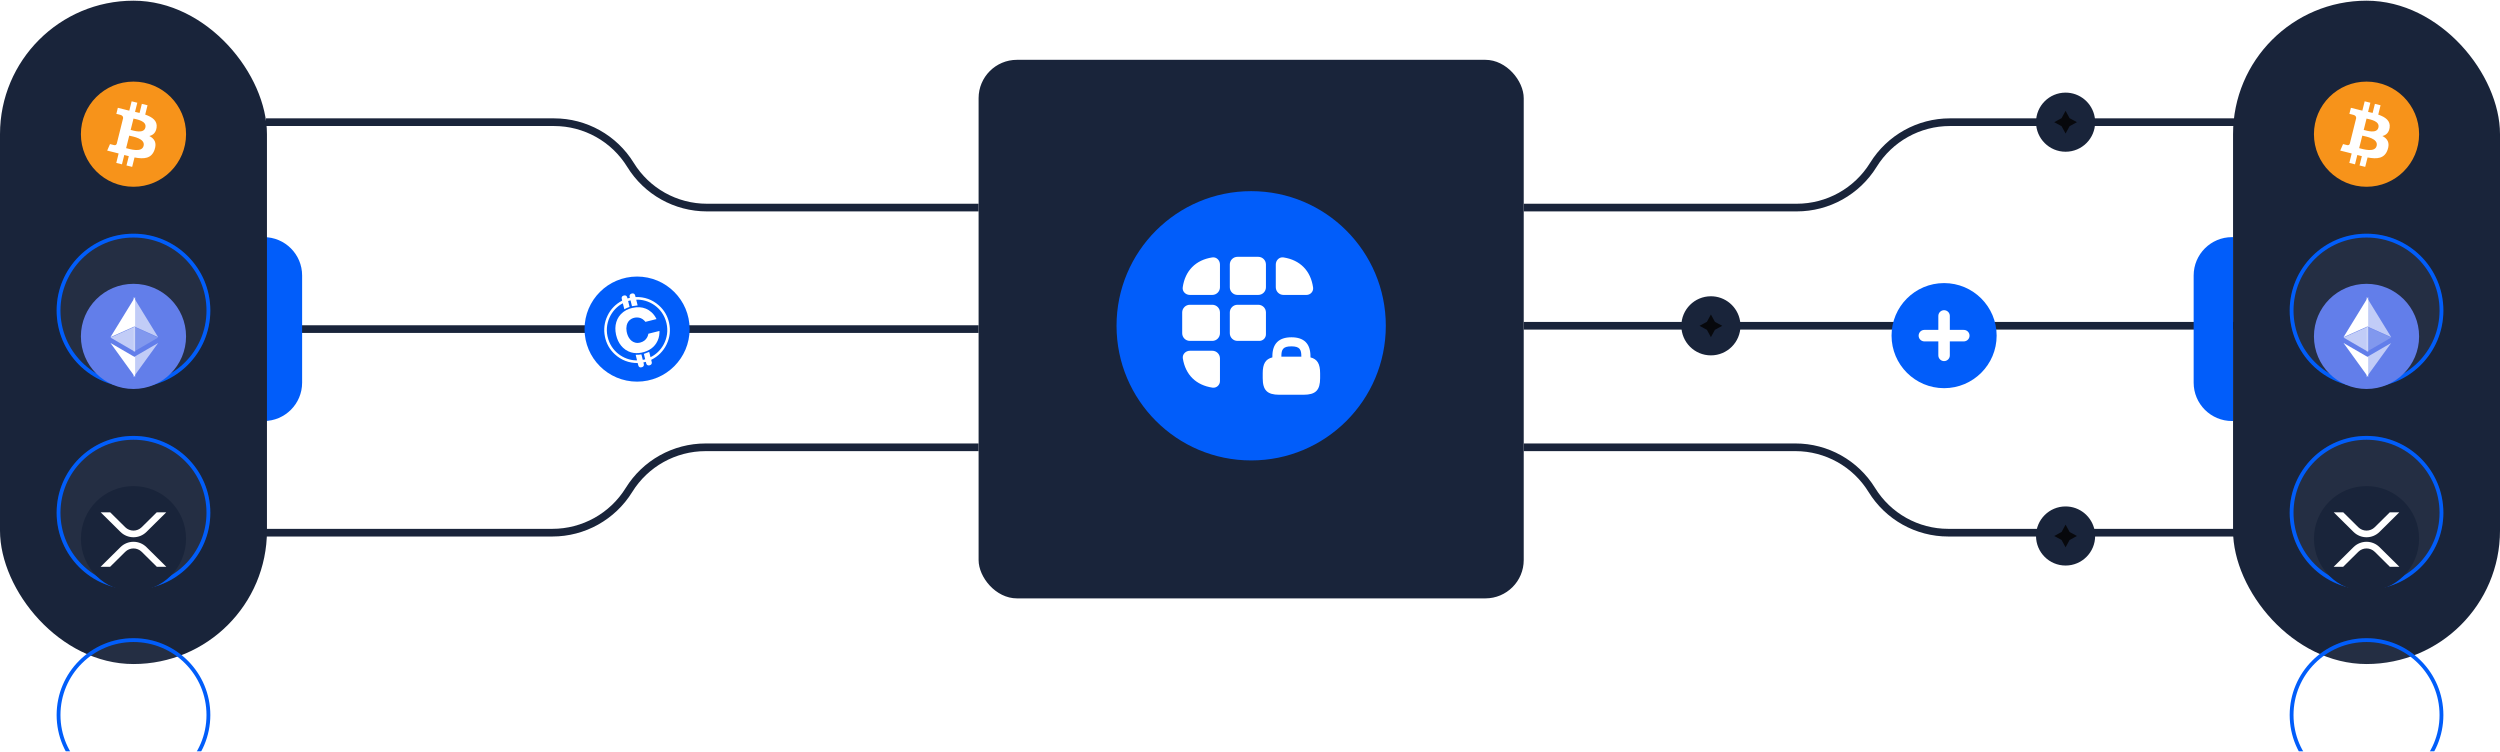 <svg width="326" height="98" viewBox="0 0 326 98" fill="none" xmlns="http://www.w3.org/2000/svg">
<rect x="127.609" y="7.801" width="71.085" height="70.228" rx="5" fill="#19243A"/>
<path fill-rule="evenodd" clip-rule="evenodd" d="M72.254 16.434H34.684V15.434H72.254C76.49 15.434 80.423 17.631 82.642 21.238C84.68 24.55 88.29 26.567 92.179 26.567H127.608V27.567H92.179C87.943 27.567 84.011 25.37 81.791 21.762C79.753 18.451 76.143 16.434 72.254 16.434ZM127.608 43.411H34.684V42.411H127.608V43.411ZM92.006 58.828C88.11 58.828 84.492 60.844 82.443 64.157C80.212 67.765 76.273 69.961 72.031 69.961H34.256V68.961H72.031C75.926 68.961 79.544 66.945 81.593 63.631C83.824 60.023 87.764 57.828 92.006 57.828H127.608V58.828H92.006Z" fill="#19243A"/>
<path fill-rule="evenodd" clip-rule="evenodd" d="M254.048 68.961L295.044 68.961L295.044 69.961L254.048 69.961C249.813 69.961 245.88 67.763 243.66 64.156C241.622 60.844 238.012 58.827 234.124 58.827L198.695 58.827L198.695 57.827L234.124 57.827C238.36 57.827 242.292 60.025 244.512 63.632C246.55 66.944 250.16 68.961 254.048 68.961ZM198.695 41.983L295.044 41.983L295.044 42.983L198.695 42.983L198.695 41.983ZM234.297 26.567C238.193 26.567 241.811 24.55 243.859 21.237C246.09 17.629 250.03 15.433 254.272 15.433L295.473 15.433L295.473 16.433L254.272 16.433C250.377 16.433 246.759 18.45 244.71 21.763C242.479 25.371 238.539 27.567 234.297 27.567L198.695 27.567L198.695 26.567L234.297 26.567Z" fill="#19243A"/>
<circle cx="163.153" cy="42.483" r="17.557" fill="#015DFA"/>
<path d="M34.258 30.922H34.397C37.158 30.922 39.397 33.16 39.397 35.922L39.397 49.902C39.397 52.664 37.158 54.902 34.397 54.902H34.258L34.258 30.922Z" fill="#015DFA"/>
<path d="M291.191 54.902L291.053 54.902C288.291 54.902 286.053 52.664 286.053 49.902L286.053 35.922C286.053 33.16 288.291 30.922 291.053 30.922L291.191 30.922L291.191 54.902Z" fill="#015DFA"/>
<rect y="0.09" width="34.811" height="86.501" rx="17.406" fill="#19243A"/>
<g filter="url(#filter0_ddddd_4_9534)">
<circle cx="17.406" cy="17.496" r="10.021" transform="rotate(90 17.406 17.496)" fill="white" fill-opacity="0.05"/>
<circle cx="17.406" cy="17.496" r="9.771" transform="rotate(90 17.406 17.496)" stroke="#015DFA" stroke-width="0.5"/>
</g>
<g clip-path="url(#clip0_4_9534)">
<path d="M17.406 24.354C21.192 24.354 24.262 21.284 24.262 17.497C24.262 13.71 21.192 10.641 17.406 10.641C13.619 10.641 10.549 13.71 10.549 17.497C10.549 21.284 13.619 24.354 17.406 24.354Z" fill="#F7931A"/>
<path d="M20.419 16.648C20.553 15.75 19.869 15.267 18.934 14.944L19.237 13.727L18.497 13.543L18.201 14.728C18.006 14.679 17.806 14.634 17.607 14.588L17.905 13.396L17.165 13.211L16.861 14.428C16.7 14.391 16.541 14.355 16.388 14.316L16.389 14.312L15.367 14.057L15.17 14.848C15.17 14.848 15.72 14.974 15.708 14.982C16.008 15.057 16.062 15.255 16.053 15.413L15.708 16.8C15.729 16.805 15.755 16.812 15.785 16.824L15.707 16.805L15.222 18.747C15.185 18.838 15.092 18.974 14.883 18.923C14.89 18.933 14.344 18.788 14.344 18.788L13.977 19.636L14.941 19.877C15.12 19.922 15.296 19.969 15.468 20.013L15.162 21.244L15.902 21.428L16.205 20.211C16.408 20.265 16.604 20.316 16.796 20.364L16.493 21.576L17.234 21.76L17.54 20.532C18.804 20.771 19.753 20.674 20.153 19.532C20.476 18.612 20.137 18.081 19.473 17.735C19.957 17.624 20.321 17.306 20.419 16.648ZM18.726 19.021C18.497 19.941 16.948 19.444 16.446 19.319L16.853 17.688C17.355 17.814 18.965 18.062 18.726 19.021ZM18.955 16.635C18.746 17.472 17.457 17.046 17.039 16.942L17.408 15.463C17.826 15.568 19.173 15.762 18.955 16.635Z" fill="white"/>
</g>
<g filter="url(#filter1_ddddd_4_9534)">
<circle cx="17.406" cy="43.865" r="10.021" transform="rotate(90 17.406 43.865)" fill="white" fill-opacity="0.05"/>
<circle cx="17.406" cy="43.865" r="9.771" transform="rotate(90 17.406 43.865)" stroke="#015DFA" stroke-width="0.5"/>
</g>
<g clip-path="url(#clip1_4_9534)">
<path d="M17.406 50.723C21.192 50.723 24.262 47.653 24.262 43.867C24.262 40.08 21.192 37.01 17.406 37.01C13.619 37.01 10.549 40.08 10.549 43.867C10.549 47.653 13.619 50.723 17.406 50.723Z" fill="#627EEA"/>
<path d="M17.406 38.725V42.526L20.619 43.962L17.406 38.725Z" fill="white" fill-opacity="0.602"/>
<path d="M17.619 38.725L14.406 43.962L17.619 42.526V38.725Z" fill="white"/>
<path d="M17.406 46.59V49.172L20.621 44.725L17.406 46.59Z" fill="white" fill-opacity="0.602"/>
<path d="M17.619 49.172V46.589L14.406 44.725L17.619 49.172Z" fill="white"/>
<path d="M17.406 45.882L20.619 44.017L17.406 42.582V45.882Z" fill="white" fill-opacity="0.2"/>
<path d="M14.406 44.017L17.619 45.882V42.582L14.406 44.017Z" fill="white" fill-opacity="0.602"/>
</g>
<g filter="url(#filter2_ddddd_4_9534)">
<circle cx="17.406" cy="70.24" r="10.021" transform="rotate(90 17.406 70.24)" fill="white" fill-opacity="0.05"/>
<circle cx="17.406" cy="70.24" r="9.771" transform="rotate(90 17.406 70.24)" stroke="#015DFA" stroke-width="0.5"/>
</g>
<g clip-path="url(#clip2_4_9534)">
<path d="M17.406 77.098C21.192 77.098 24.262 74.028 24.262 70.242C24.262 66.455 21.192 63.385 17.406 63.385C13.619 63.385 10.549 66.455 10.549 70.242C10.549 74.028 13.619 77.098 17.406 77.098Z" fill="#19243A"/>
<path d="M20.434 66.812H21.673L19.095 69.365C18.645 69.809 18.037 70.058 17.405 70.058C16.772 70.058 16.165 69.809 15.714 69.365L13.134 66.812H14.375L16.333 68.751C16.618 69.032 17.003 69.19 17.404 69.19C17.805 69.19 18.189 69.032 18.474 68.751L20.434 66.812ZM14.36 73.91H13.119L15.714 71.342C16.165 70.898 16.772 70.649 17.405 70.649C18.037 70.649 18.645 70.898 19.095 71.342L21.69 73.91H20.45L18.476 71.955C18.191 71.674 17.806 71.516 17.405 71.516C17.005 71.516 16.62 71.674 16.335 71.955L14.359 73.91H14.36Z" fill="white"/>
</g>
<rect x="291.189" y="0.09" width="34.811" height="86.501" rx="17.406" fill="#19243A"/>
<g filter="url(#filter3_ddddd_4_9534)">
<circle cx="308.596" cy="17.496" r="10.021" transform="rotate(90 308.596 17.496)" fill="white" fill-opacity="0.05"/>
<circle cx="308.596" cy="17.496" r="9.771" transform="rotate(90 308.596 17.496)" stroke="#015DFA" stroke-width="0.5"/>
</g>
<g clip-path="url(#clip3_4_9534)">
<path d="M308.595 24.354C312.382 24.354 315.452 21.284 315.452 17.497C315.452 13.71 312.382 10.641 308.595 10.641C304.808 10.641 301.738 13.71 301.738 17.497C301.738 21.284 304.808 24.354 308.595 24.354Z" fill="#F7931A"/>
<path d="M311.608 16.648C311.743 15.75 311.058 15.267 310.123 14.944L310.426 13.727L309.686 13.543L309.39 14.728C309.196 14.679 308.996 14.634 308.797 14.588L309.095 13.396L308.354 13.211L308.051 14.428C307.889 14.391 307.731 14.355 307.577 14.316L307.578 14.312L306.557 14.057L306.36 14.848C306.36 14.848 306.909 14.974 306.898 14.982C307.198 15.057 307.252 15.255 307.243 15.413L306.897 16.8C306.918 16.805 306.944 16.812 306.974 16.824L306.896 16.805L306.412 18.747C306.375 18.838 306.282 18.974 306.072 18.923C306.08 18.933 305.534 18.788 305.534 18.788L305.166 19.636L306.13 19.877C306.309 19.922 306.485 19.969 306.658 20.013L306.351 21.244L307.091 21.428L307.395 20.211C307.597 20.265 307.793 20.316 307.985 20.364L307.683 21.576L308.423 21.76L308.73 20.532C309.993 20.771 310.943 20.674 311.343 19.532C311.665 18.612 311.327 18.081 310.662 17.735C311.146 17.624 311.511 17.306 311.608 16.648ZM309.915 19.021C309.687 19.941 308.138 19.444 307.635 19.319L308.042 17.688C308.545 17.814 310.155 18.062 309.915 19.021ZM310.144 16.635C309.936 17.472 308.647 17.046 308.229 16.942L308.597 15.463C309.015 15.568 310.362 15.762 310.144 16.635Z" fill="white"/>
</g>
<g filter="url(#filter4_ddddd_4_9534)">
<circle cx="308.596" cy="43.865" r="10.021" transform="rotate(90 308.596 43.865)" fill="white" fill-opacity="0.05"/>
<circle cx="308.596" cy="43.865" r="9.771" transform="rotate(90 308.596 43.865)" stroke="#015DFA" stroke-width="0.5"/>
</g>
<g clip-path="url(#clip4_4_9534)">
<path d="M308.595 50.723C312.382 50.723 315.452 47.653 315.452 43.867C315.452 40.08 312.382 37.01 308.595 37.01C304.808 37.01 301.738 40.08 301.738 43.867C301.738 47.653 304.808 50.723 308.595 50.723Z" fill="#627EEA"/>
<path d="M308.596 38.725V42.526L311.809 43.962L308.596 38.725Z" fill="white" fill-opacity="0.602"/>
<path d="M308.809 38.725L305.596 43.962L308.809 42.526V38.725Z" fill="white"/>
<path d="M308.596 46.59V49.172L311.811 44.725L308.596 46.59Z" fill="white" fill-opacity="0.602"/>
<path d="M308.809 49.172V46.589L305.596 44.725L308.809 49.172Z" fill="white"/>
<path d="M308.596 45.882L311.809 44.017L308.596 42.582V45.882Z" fill="white" fill-opacity="0.2"/>
<path d="M305.596 44.017L308.809 45.882V42.582L305.596 44.017Z" fill="white" fill-opacity="0.602"/>
</g>
<g filter="url(#filter5_ddddd_4_9534)">
<circle cx="308.596" cy="70.24" r="10.021" transform="rotate(90 308.596 70.24)" fill="white" fill-opacity="0.05"/>
<circle cx="308.596" cy="70.24" r="9.771" transform="rotate(90 308.596 70.24)" stroke="#015DFA" stroke-width="0.5"/>
</g>
<g clip-path="url(#clip5_4_9534)">
<path d="M308.595 77.098C312.382 77.098 315.452 74.028 315.452 70.242C315.452 66.455 312.382 63.385 308.595 63.385C304.808 63.385 301.738 66.455 301.738 70.242C301.738 74.028 304.808 77.098 308.595 77.098Z" fill="#19243A"/>
<path d="M311.624 66.812H312.862L310.285 69.365C309.834 69.809 309.227 70.058 308.594 70.058C307.961 70.058 307.354 69.809 306.903 69.365L304.324 66.812H305.564L307.523 68.751C307.808 69.032 308.192 69.19 308.593 69.19C308.994 69.19 309.379 69.032 309.664 68.751L311.624 66.812ZM305.549 73.91H304.309L306.903 71.342C307.354 70.898 307.961 70.649 308.594 70.649C309.227 70.649 309.834 70.898 310.285 71.342L312.88 73.91H311.639L309.665 71.955C309.38 71.674 308.996 71.516 308.595 71.516C308.194 71.516 307.81 71.674 307.524 71.955L305.549 73.91H305.549Z" fill="white"/>
</g>
<circle cx="83.076" cy="42.914" r="6.852" fill="#015DFA"/>
<path fill-rule="evenodd" clip-rule="evenodd" d="M83.069 46.988C83.013 46.745 82.947 46.51 82.893 46.264C83.15 46.275 83.394 46.252 83.638 46.212C83.703 46.453 83.754 46.69 83.821 46.928C83.928 46.902 84.026 46.878 84.133 46.853C84.073 46.61 84.015 46.375 83.959 46.147C84.194 46.059 84.422 45.974 84.655 45.887C84.712 46.114 84.77 46.343 84.828 46.574C86.204 45.937 87.386 44.165 86.907 42.129C86.411 40.024 84.501 38.999 82.963 39.083C83.025 39.332 83.086 39.58 83.146 39.826C82.9 39.86 82.659 39.893 82.411 39.928C82.349 39.679 82.285 39.427 82.22 39.167C82.111 39.197 82.011 39.223 81.908 39.251C81.972 39.512 82.035 39.765 82.098 40.023C81.857 40.102 81.633 40.202 81.413 40.328C81.347 40.061 81.282 39.805 81.218 39.547C79.725 40.318 78.7 42.224 79.311 44.209C79.913 46.164 81.73 47.035 83.069 46.988ZM84.915 46.924C84.938 47.019 84.96 47.112 84.984 47.204C84.998 47.261 85.005 47.319 84.991 47.377C84.97 47.46 84.93 47.531 84.856 47.574C84.747 47.637 84.629 47.674 84.502 47.641C84.385 47.611 84.309 47.533 84.275 47.416C84.254 47.343 84.237 47.268 84.215 47.186C84.11 47.211 84.007 47.235 83.901 47.26C83.919 47.335 83.937 47.402 83.953 47.47C84.001 47.667 83.905 47.832 83.71 47.884C83.654 47.898 83.596 47.913 83.539 47.912C83.399 47.91 83.283 47.815 83.243 47.677C83.218 47.589 83.198 47.5 83.175 47.412C83.17 47.39 83.163 47.368 83.156 47.342C82.01 47.344 81.006 46.969 80.163 46.188C79.491 45.566 79.065 44.798 78.882 43.899C78.69 42.954 78.802 42.043 79.218 41.174C79.633 40.305 80.276 39.652 81.128 39.2C81.121 39.166 81.115 39.132 81.107 39.098C81.093 39.039 81.076 38.981 81.065 38.921C81.036 38.757 81.129 38.605 81.287 38.555C81.327 38.543 81.368 38.533 81.409 38.525C81.574 38.492 81.729 38.584 81.78 38.746C81.797 38.801 81.81 38.858 81.826 38.918C81.93 38.89 82.029 38.864 82.136 38.836C82.124 38.781 82.11 38.728 82.099 38.674C82.07 38.537 82.126 38.401 82.245 38.33C82.328 38.281 82.422 38.257 82.518 38.26C82.661 38.264 82.774 38.356 82.815 38.495C82.837 38.573 82.856 38.653 82.877 38.734C84.039 38.701 85.062 39.059 85.93 39.835C86.607 40.44 87.046 41.194 87.245 42.082C87.463 43.06 87.359 44.007 86.924 44.91C86.488 45.812 85.813 46.478 84.915 46.924Z" fill="white"/>
<path fill-rule="evenodd" clip-rule="evenodd" d="M85.993 43.156C85.993 43.24 85.996 43.315 85.993 43.389C85.973 43.882 85.844 44.342 85.576 44.759C85.34 45.126 85.032 45.415 84.652 45.625C84.23 45.858 83.777 45.99 83.3 46.037C82.835 46.083 82.386 46.015 81.958 45.825C81.69 45.706 81.451 45.543 81.238 45.339C80.876 44.991 80.626 44.573 80.461 44.1C80.36 43.81 80.292 43.513 80.26 43.207C80.204 42.654 80.276 42.12 80.514 41.615C80.626 41.379 80.775 41.168 80.953 40.977C81.371 40.531 81.894 40.279 82.481 40.146C82.784 40.078 83.09 40.044 83.401 40.064C83.988 40.102 84.502 40.316 84.943 40.707C85.214 40.947 85.42 41.236 85.584 41.556C85.591 41.57 85.596 41.586 85.606 41.609C85.122 41.73 84.642 41.85 84.166 41.969C84.108 41.905 84.056 41.842 83.998 41.785C83.737 41.526 83.421 41.396 83.056 41.398C82.799 41.4 82.553 41.459 82.327 41.586C82.002 41.768 81.816 42.055 81.724 42.408C81.664 42.697 81.663 42.931 81.708 43.194C81.762 43.503 81.855 43.798 82.025 44.064C82.22 44.371 82.484 44.588 82.839 44.682C83.066 44.741 83.291 44.723 83.514 44.661C83.906 44.554 84.209 44.334 84.4 43.968C84.458 43.857 84.498 43.741 84.525 43.619C84.531 43.587 84.538 43.556 84.546 43.518C85.025 43.398 85.504 43.279 85.993 43.156Z" fill="white"/>
<path d="M170.885 46.603V46.466C170.885 44.813 170.045 43.982 168.401 43.982C166.756 43.982 165.917 44.822 165.917 46.466V46.603C165.018 46.826 164.658 47.443 164.658 48.676V49.309C164.658 50.894 165.249 51.476 166.825 51.476H169.977C171.561 51.476 172.144 50.885 172.144 49.309V48.676C172.144 47.451 171.784 46.826 170.885 46.603ZM168.392 45.164C169.497 45.164 169.694 45.584 169.694 46.466V46.509H167.091V46.466C167.091 45.584 167.287 45.164 168.392 45.164Z" fill="white"/>
<path d="M158.08 33.567C158.628 33.483 159.083 33.941 159.083 34.496V37.458C159.083 38.01 158.635 38.458 158.083 38.458H155.158C154.606 38.458 154.148 38.007 154.228 37.46C154.543 35.289 155.919 33.898 158.08 33.567Z" fill="white"/>
<path d="M170.371 38.458H167.363C166.811 38.458 166.363 38.01 166.363 37.458V34.496C166.363 33.942 166.818 33.483 167.366 33.567C169.539 33.902 170.922 35.309 171.228 37.498C171.296 38.004 170.885 38.458 170.371 38.458Z" fill="white"/>
<path d="M158.083 45.738C158.635 45.738 159.083 46.186 159.083 46.738V49.695C159.083 50.209 158.629 50.62 158.115 50.551C155.963 50.231 154.587 48.875 154.243 46.747C154.154 46.197 154.614 45.738 155.171 45.738H158.083Z" fill="white"/>
<path d="M159.083 40.742C159.083 40.19 158.635 39.742 158.083 39.742H155.158C154.606 39.742 154.158 40.19 154.158 40.742V43.453C154.158 44.005 154.606 44.453 155.158 44.453H158.083C158.635 44.453 159.083 44.005 159.083 43.453V40.742Z" fill="white"/>
<path d="M165.078 40.742C165.078 40.19 164.63 39.742 164.078 39.742H161.367C160.815 39.742 160.367 40.19 160.367 40.742V43.453C160.367 44.005 160.815 44.453 161.367 44.453H164.221C164.692 44.453 165.078 44.067 165.078 43.596V40.742Z" fill="white"/>
<path d="M165.078 34.49C165.078 33.938 164.63 33.49 164.078 33.49H161.367C160.815 33.49 160.367 33.938 160.367 34.49V37.458C160.367 38.01 160.815 38.458 161.367 38.458H164.078C164.63 38.458 165.078 38.01 165.078 37.458V34.49Z" fill="white"/>
<circle cx="253.51" cy="43.766" r="6.852" fill="#015DFA"/>
<path d="M250.939 43.768H256.078" stroke="white" stroke-width="1.5" stroke-linecap="round"/>
<path d="M253.508 46.338V41.199" stroke="white" stroke-width="1.5" stroke-linecap="round"/>
<circle cx="268.923" cy="15.501" r="2.569" fill="#07080C"/>
<path d="M273.194 15.624C273.046 13.744 271.54 12.238 269.66 12.09C269.56 12.084 269.453 12.078 269.352 12.078C267.223 12.078 265.498 13.803 265.498 15.932C265.498 18.061 267.223 19.786 269.352 19.786C271.481 19.786 273.206 18.061 273.206 15.932C273.206 15.831 273.2 15.725 273.194 15.624ZM269.874 16.454L269.352 17.414L268.83 16.454L267.87 15.932L268.83 15.41L269.352 14.45L269.874 15.41L270.834 15.932L269.874 16.454Z" fill="#19243A"/>
<circle cx="222.673" cy="42.056" r="2.569" fill="#07080C"/>
<path d="M226.944 42.178C226.796 40.299 225.29 38.793 223.41 38.645C223.31 38.639 223.203 38.633 223.102 38.633C220.973 38.633 219.248 40.358 219.248 42.487C219.248 44.615 220.973 46.341 223.102 46.341C225.231 46.341 226.956 44.615 226.956 42.487C226.956 42.386 226.95 42.279 226.944 42.178ZM223.624 43.009L223.102 43.969L222.58 43.009L221.62 42.487L222.58 41.965L223.102 41.005L223.624 41.965L224.584 42.487L223.624 43.009Z" fill="#19243A"/>
<circle cx="268.923" cy="69.462" r="2.569" fill="#07080C"/>
<path d="M273.194 69.585C273.046 67.705 271.54 66.199 269.66 66.051C269.56 66.045 269.453 66.039 269.352 66.039C267.223 66.039 265.498 67.764 265.498 69.893C265.498 72.022 267.223 73.747 269.352 73.747C271.481 73.747 273.206 72.022 273.206 69.893C273.206 69.792 273.2 69.686 273.194 69.585ZM269.874 70.415L269.352 71.375L268.83 70.415L267.87 69.893L268.83 69.371L269.352 68.411L269.874 69.371L270.834 69.893L269.874 70.415Z" fill="#19243A"/>
<defs>
<filter id="filter0_ddddd_4_9534" x="2.385" y="6.475" width="30.043" height="38.043" filterUnits="userSpaceOnUse" color-interpolation-filters="sRGB">
<feFlood flood-opacity="0" result="BackgroundImageFix"/>
<feColorMatrix in="SourceAlpha" type="matrix" values="0 0 0 0 0 0 0 0 0 0 0 0 0 0 0 0 0 0 127 0" result="hardAlpha"/>
<feOffset/>
<feColorMatrix type="matrix" values="0 0 0 0 0.035 0 0 0 0 0.086 0 0 0 0 0.165 0 0 0 0.05 0"/>
<feBlend mode="normal" in2="BackgroundImageFix" result="effect1_dropShadow_4_9534"/>
<feColorMatrix in="SourceAlpha" type="matrix" values="0 0 0 0 0 0 0 0 0 0 0 0 0 0 0 0 0 0 127 0" result="hardAlpha"/>
<feOffset dy="1"/>
<feGaussianBlur stdDeviation="1"/>
<feColorMatrix type="matrix" values="0 0 0 0 0.035 0 0 0 0 0.086 0 0 0 0 0.165 0 0 0 0.05 0"/>
<feBlend mode="normal" in2="effect1_dropShadow_4_9534" result="effect2_dropShadow_4_9534"/>
<feColorMatrix in="SourceAlpha" type="matrix" values="0 0 0 0 0 0 0 0 0 0 0 0 0 0 0 0 0 0 127 0" result="hardAlpha"/>
<feOffset dy="3"/>
<feGaussianBlur stdDeviation="1.5"/>
<feColorMatrix type="matrix" values="0 0 0 0 0.035 0 0 0 0 0.086 0 0 0 0 0.165 0 0 0 0.09 0"/>
<feBlend mode="normal" in2="effect2_dropShadow_4_9534" result="effect3_dropShadow_4_9534"/>
<feColorMatrix in="SourceAlpha" type="matrix" values="0 0 0 0 0 0 0 0 0 0 0 0 0 0 0 0 0 0 127 0" result="hardAlpha"/>
<feOffset dy="7"/>
<feGaussianBlur stdDeviation="2"/>
<feColorMatrix type="matrix" values="0 0 0 0 0.035 0 0 0 0 0.086 0 0 0 0 0.165 0 0 0 0.05 0"/>
<feBlend mode="normal" in2="effect3_dropShadow_4_9534" result="effect4_dropShadow_4_9534"/>
<feColorMatrix in="SourceAlpha" type="matrix" values="0 0 0 0 0 0 0 0 0 0 0 0 0 0 0 0 0 0 127 0" result="hardAlpha"/>
<feOffset dy="12"/>
<feGaussianBlur stdDeviation="2.5"/>
<feColorMatrix type="matrix" values="0 0 0 0 0.035 0 0 0 0 0.086 0 0 0 0 0.165 0 0 0 0.01 0"/>
<feBlend mode="normal" in2="effect4_dropShadow_4_9534" result="effect5_dropShadow_4_9534"/>
<feBlend mode="normal" in="SourceGraphic" in2="effect5_dropShadow_4_9534" result="shape"/>
</filter>
<filter id="filter1_ddddd_4_9534" x="2.385" y="32.844" width="30.043" height="38.043" filterUnits="userSpaceOnUse" color-interpolation-filters="sRGB">
<feFlood flood-opacity="0" result="BackgroundImageFix"/>
<feColorMatrix in="SourceAlpha" type="matrix" values="0 0 0 0 0 0 0 0 0 0 0 0 0 0 0 0 0 0 127 0" result="hardAlpha"/>
<feOffset/>
<feColorMatrix type="matrix" values="0 0 0 0 0.035 0 0 0 0 0.086 0 0 0 0 0.165 0 0 0 0.05 0"/>
<feBlend mode="normal" in2="BackgroundImageFix" result="effect1_dropShadow_4_9534"/>
<feColorMatrix in="SourceAlpha" type="matrix" values="0 0 0 0 0 0 0 0 0 0 0 0 0 0 0 0 0 0 127 0" result="hardAlpha"/>
<feOffset dy="1"/>
<feGaussianBlur stdDeviation="1"/>
<feColorMatrix type="matrix" values="0 0 0 0 0.035 0 0 0 0 0.086 0 0 0 0 0.165 0 0 0 0.05 0"/>
<feBlend mode="normal" in2="effect1_dropShadow_4_9534" result="effect2_dropShadow_4_9534"/>
<feColorMatrix in="SourceAlpha" type="matrix" values="0 0 0 0 0 0 0 0 0 0 0 0 0 0 0 0 0 0 127 0" result="hardAlpha"/>
<feOffset dy="3"/>
<feGaussianBlur stdDeviation="1.5"/>
<feColorMatrix type="matrix" values="0 0 0 0 0.035 0 0 0 0 0.086 0 0 0 0 0.165 0 0 0 0.09 0"/>
<feBlend mode="normal" in2="effect2_dropShadow_4_9534" result="effect3_dropShadow_4_9534"/>
<feColorMatrix in="SourceAlpha" type="matrix" values="0 0 0 0 0 0 0 0 0 0 0 0 0 0 0 0 0 0 127 0" result="hardAlpha"/>
<feOffset dy="7"/>
<feGaussianBlur stdDeviation="2"/>
<feColorMatrix type="matrix" values="0 0 0 0 0.035 0 0 0 0 0.086 0 0 0 0 0.165 0 0 0 0.05 0"/>
<feBlend mode="normal" in2="effect3_dropShadow_4_9534" result="effect4_dropShadow_4_9534"/>
<feColorMatrix in="SourceAlpha" type="matrix" values="0 0 0 0 0 0 0 0 0 0 0 0 0 0 0 0 0 0 127 0" result="hardAlpha"/>
<feOffset dy="12"/>
<feGaussianBlur stdDeviation="2.5"/>
<feColorMatrix type="matrix" values="0 0 0 0 0.035 0 0 0 0 0.086 0 0 0 0 0.165 0 0 0 0.01 0"/>
<feBlend mode="normal" in2="effect4_dropShadow_4_9534" result="effect5_dropShadow_4_9534"/>
<feBlend mode="normal" in="SourceGraphic" in2="effect5_dropShadow_4_9534" result="shape"/>
</filter>
<filter id="filter2_ddddd_4_9534" x="2.385" y="59.219" width="30.043" height="38.043" filterUnits="userSpaceOnUse" color-interpolation-filters="sRGB">
<feFlood flood-opacity="0" result="BackgroundImageFix"/>
<feColorMatrix in="SourceAlpha" type="matrix" values="0 0 0 0 0 0 0 0 0 0 0 0 0 0 0 0 0 0 127 0" result="hardAlpha"/>
<feOffset/>
<feColorMatrix type="matrix" values="0 0 0 0 0.035 0 0 0 0 0.086 0 0 0 0 0.165 0 0 0 0.05 0"/>
<feBlend mode="normal" in2="BackgroundImageFix" result="effect1_dropShadow_4_9534"/>
<feColorMatrix in="SourceAlpha" type="matrix" values="0 0 0 0 0 0 0 0 0 0 0 0 0 0 0 0 0 0 127 0" result="hardAlpha"/>
<feOffset dy="1"/>
<feGaussianBlur stdDeviation="1"/>
<feColorMatrix type="matrix" values="0 0 0 0 0.035 0 0 0 0 0.086 0 0 0 0 0.165 0 0 0 0.05 0"/>
<feBlend mode="normal" in2="effect1_dropShadow_4_9534" result="effect2_dropShadow_4_9534"/>
<feColorMatrix in="SourceAlpha" type="matrix" values="0 0 0 0 0 0 0 0 0 0 0 0 0 0 0 0 0 0 127 0" result="hardAlpha"/>
<feOffset dy="3"/>
<feGaussianBlur stdDeviation="1.5"/>
<feColorMatrix type="matrix" values="0 0 0 0 0.035 0 0 0 0 0.086 0 0 0 0 0.165 0 0 0 0.09 0"/>
<feBlend mode="normal" in2="effect2_dropShadow_4_9534" result="effect3_dropShadow_4_9534"/>
<feColorMatrix in="SourceAlpha" type="matrix" values="0 0 0 0 0 0 0 0 0 0 0 0 0 0 0 0 0 0 127 0" result="hardAlpha"/>
<feOffset dy="7"/>
<feGaussianBlur stdDeviation="2"/>
<feColorMatrix type="matrix" values="0 0 0 0 0.035 0 0 0 0 0.086 0 0 0 0 0.165 0 0 0 0.05 0"/>
<feBlend mode="normal" in2="effect3_dropShadow_4_9534" result="effect4_dropShadow_4_9534"/>
<feColorMatrix in="SourceAlpha" type="matrix" values="0 0 0 0 0 0 0 0 0 0 0 0 0 0 0 0 0 0 127 0" result="hardAlpha"/>
<feOffset dy="12"/>
<feGaussianBlur stdDeviation="2.5"/>
<feColorMatrix type="matrix" values="0 0 0 0 0.035 0 0 0 0 0.086 0 0 0 0 0.165 0 0 0 0.01 0"/>
<feBlend mode="normal" in2="effect4_dropShadow_4_9534" result="effect5_dropShadow_4_9534"/>
<feBlend mode="normal" in="SourceGraphic" in2="effect5_dropShadow_4_9534" result="shape"/>
</filter>
<filter id="filter3_ddddd_4_9534" x="293.574" y="6.475" width="30.043" height="38.043" filterUnits="userSpaceOnUse" color-interpolation-filters="sRGB">
<feFlood flood-opacity="0" result="BackgroundImageFix"/>
<feColorMatrix in="SourceAlpha" type="matrix" values="0 0 0 0 0 0 0 0 0 0 0 0 0 0 0 0 0 0 127 0" result="hardAlpha"/>
<feOffset/>
<feColorMatrix type="matrix" values="0 0 0 0 0.035 0 0 0 0 0.086 0 0 0 0 0.165 0 0 0 0.05 0"/>
<feBlend mode="normal" in2="BackgroundImageFix" result="effect1_dropShadow_4_9534"/>
<feColorMatrix in="SourceAlpha" type="matrix" values="0 0 0 0 0 0 0 0 0 0 0 0 0 0 0 0 0 0 127 0" result="hardAlpha"/>
<feOffset dy="1"/>
<feGaussianBlur stdDeviation="1"/>
<feColorMatrix type="matrix" values="0 0 0 0 0.035 0 0 0 0 0.086 0 0 0 0 0.165 0 0 0 0.05 0"/>
<feBlend mode="normal" in2="effect1_dropShadow_4_9534" result="effect2_dropShadow_4_9534"/>
<feColorMatrix in="SourceAlpha" type="matrix" values="0 0 0 0 0 0 0 0 0 0 0 0 0 0 0 0 0 0 127 0" result="hardAlpha"/>
<feOffset dy="3"/>
<feGaussianBlur stdDeviation="1.5"/>
<feColorMatrix type="matrix" values="0 0 0 0 0.035 0 0 0 0 0.086 0 0 0 0 0.165 0 0 0 0.09 0"/>
<feBlend mode="normal" in2="effect2_dropShadow_4_9534" result="effect3_dropShadow_4_9534"/>
<feColorMatrix in="SourceAlpha" type="matrix" values="0 0 0 0 0 0 0 0 0 0 0 0 0 0 0 0 0 0 127 0" result="hardAlpha"/>
<feOffset dy="7"/>
<feGaussianBlur stdDeviation="2"/>
<feColorMatrix type="matrix" values="0 0 0 0 0.035 0 0 0 0 0.086 0 0 0 0 0.165 0 0 0 0.05 0"/>
<feBlend mode="normal" in2="effect3_dropShadow_4_9534" result="effect4_dropShadow_4_9534"/>
<feColorMatrix in="SourceAlpha" type="matrix" values="0 0 0 0 0 0 0 0 0 0 0 0 0 0 0 0 0 0 127 0" result="hardAlpha"/>
<feOffset dy="12"/>
<feGaussianBlur stdDeviation="2.5"/>
<feColorMatrix type="matrix" values="0 0 0 0 0.035 0 0 0 0 0.086 0 0 0 0 0.165 0 0 0 0.01 0"/>
<feBlend mode="normal" in2="effect4_dropShadow_4_9534" result="effect5_dropShadow_4_9534"/>
<feBlend mode="normal" in="SourceGraphic" in2="effect5_dropShadow_4_9534" result="shape"/>
</filter>
<filter id="filter4_ddddd_4_9534" x="293.574" y="32.844" width="30.043" height="38.043" filterUnits="userSpaceOnUse" color-interpolation-filters="sRGB">
<feFlood flood-opacity="0" result="BackgroundImageFix"/>
<feColorMatrix in="SourceAlpha" type="matrix" values="0 0 0 0 0 0 0 0 0 0 0 0 0 0 0 0 0 0 127 0" result="hardAlpha"/>
<feOffset/>
<feColorMatrix type="matrix" values="0 0 0 0 0.035 0 0 0 0 0.086 0 0 0 0 0.165 0 0 0 0.05 0"/>
<feBlend mode="normal" in2="BackgroundImageFix" result="effect1_dropShadow_4_9534"/>
<feColorMatrix in="SourceAlpha" type="matrix" values="0 0 0 0 0 0 0 0 0 0 0 0 0 0 0 0 0 0 127 0" result="hardAlpha"/>
<feOffset dy="1"/>
<feGaussianBlur stdDeviation="1"/>
<feColorMatrix type="matrix" values="0 0 0 0 0.035 0 0 0 0 0.086 0 0 0 0 0.165 0 0 0 0.05 0"/>
<feBlend mode="normal" in2="effect1_dropShadow_4_9534" result="effect2_dropShadow_4_9534"/>
<feColorMatrix in="SourceAlpha" type="matrix" values="0 0 0 0 0 0 0 0 0 0 0 0 0 0 0 0 0 0 127 0" result="hardAlpha"/>
<feOffset dy="3"/>
<feGaussianBlur stdDeviation="1.5"/>
<feColorMatrix type="matrix" values="0 0 0 0 0.035 0 0 0 0 0.086 0 0 0 0 0.165 0 0 0 0.09 0"/>
<feBlend mode="normal" in2="effect2_dropShadow_4_9534" result="effect3_dropShadow_4_9534"/>
<feColorMatrix in="SourceAlpha" type="matrix" values="0 0 0 0 0 0 0 0 0 0 0 0 0 0 0 0 0 0 127 0" result="hardAlpha"/>
<feOffset dy="7"/>
<feGaussianBlur stdDeviation="2"/>
<feColorMatrix type="matrix" values="0 0 0 0 0.035 0 0 0 0 0.086 0 0 0 0 0.165 0 0 0 0.05 0"/>
<feBlend mode="normal" in2="effect3_dropShadow_4_9534" result="effect4_dropShadow_4_9534"/>
<feColorMatrix in="SourceAlpha" type="matrix" values="0 0 0 0 0 0 0 0 0 0 0 0 0 0 0 0 0 0 127 0" result="hardAlpha"/>
<feOffset dy="12"/>
<feGaussianBlur stdDeviation="2.5"/>
<feColorMatrix type="matrix" values="0 0 0 0 0.035 0 0 0 0 0.086 0 0 0 0 0.165 0 0 0 0.01 0"/>
<feBlend mode="normal" in2="effect4_dropShadow_4_9534" result="effect5_dropShadow_4_9534"/>
<feBlend mode="normal" in="SourceGraphic" in2="effect5_dropShadow_4_9534" result="shape"/>
</filter>
<filter id="filter5_ddddd_4_9534" x="293.574" y="59.219" width="30.043" height="38.043" filterUnits="userSpaceOnUse" color-interpolation-filters="sRGB">
<feFlood flood-opacity="0" result="BackgroundImageFix"/>
<feColorMatrix in="SourceAlpha" type="matrix" values="0 0 0 0 0 0 0 0 0 0 0 0 0 0 0 0 0 0 127 0" result="hardAlpha"/>
<feOffset/>
<feColorMatrix type="matrix" values="0 0 0 0 0.035 0 0 0 0 0.086 0 0 0 0 0.165 0 0 0 0.05 0"/>
<feBlend mode="normal" in2="BackgroundImageFix" result="effect1_dropShadow_4_9534"/>
<feColorMatrix in="SourceAlpha" type="matrix" values="0 0 0 0 0 0 0 0 0 0 0 0 0 0 0 0 0 0 127 0" result="hardAlpha"/>
<feOffset dy="1"/>
<feGaussianBlur stdDeviation="1"/>
<feColorMatrix type="matrix" values="0 0 0 0 0.035 0 0 0 0 0.086 0 0 0 0 0.165 0 0 0 0.05 0"/>
<feBlend mode="normal" in2="effect1_dropShadow_4_9534" result="effect2_dropShadow_4_9534"/>
<feColorMatrix in="SourceAlpha" type="matrix" values="0 0 0 0 0 0 0 0 0 0 0 0 0 0 0 0 0 0 127 0" result="hardAlpha"/>
<feOffset dy="3"/>
<feGaussianBlur stdDeviation="1.5"/>
<feColorMatrix type="matrix" values="0 0 0 0 0.035 0 0 0 0 0.086 0 0 0 0 0.165 0 0 0 0.09 0"/>
<feBlend mode="normal" in2="effect2_dropShadow_4_9534" result="effect3_dropShadow_4_9534"/>
<feColorMatrix in="SourceAlpha" type="matrix" values="0 0 0 0 0 0 0 0 0 0 0 0 0 0 0 0 0 0 127 0" result="hardAlpha"/>
<feOffset dy="7"/>
<feGaussianBlur stdDeviation="2"/>
<feColorMatrix type="matrix" values="0 0 0 0 0.035 0 0 0 0 0.086 0 0 0 0 0.165 0 0 0 0.05 0"/>
<feBlend mode="normal" in2="effect3_dropShadow_4_9534" result="effect4_dropShadow_4_9534"/>
<feColorMatrix in="SourceAlpha" type="matrix" values="0 0 0 0 0 0 0 0 0 0 0 0 0 0 0 0 0 0 127 0" result="hardAlpha"/>
<feOffset dy="12"/>
<feGaussianBlur stdDeviation="2.5"/>
<feColorMatrix type="matrix" values="0 0 0 0 0.035 0 0 0 0 0.086 0 0 0 0 0.165 0 0 0 0.01 0"/>
<feBlend mode="normal" in2="effect4_dropShadow_4_9534" result="effect5_dropShadow_4_9534"/>
<feBlend mode="normal" in="SourceGraphic" in2="effect5_dropShadow_4_9534" result="shape"/>
</filter>
<clipPath id="clip0_4_9534">
<rect width="13.713" height="13.713" fill="white" transform="translate(10.549 10.641)"/>
</clipPath>
<clipPath id="clip1_4_9534">
<rect width="13.713" height="13.713" fill="white" transform="translate(10.549 37.01)"/>
</clipPath>
<clipPath id="clip2_4_9534">
<rect width="13.713" height="13.713" fill="white" transform="translate(10.549 63.385)"/>
</clipPath>
<clipPath id="clip3_4_9534">
<rect width="13.713" height="13.713" fill="white" transform="translate(301.738 10.641)"/>
</clipPath>
<clipPath id="clip4_4_9534">
<rect width="13.713" height="13.713" fill="white" transform="translate(301.738 37.01)"/>
</clipPath>
<clipPath id="clip5_4_9534">
<rect width="13.713" height="13.713" fill="white" transform="translate(301.738 63.385)"/>
</clipPath>
</defs>
</svg>
